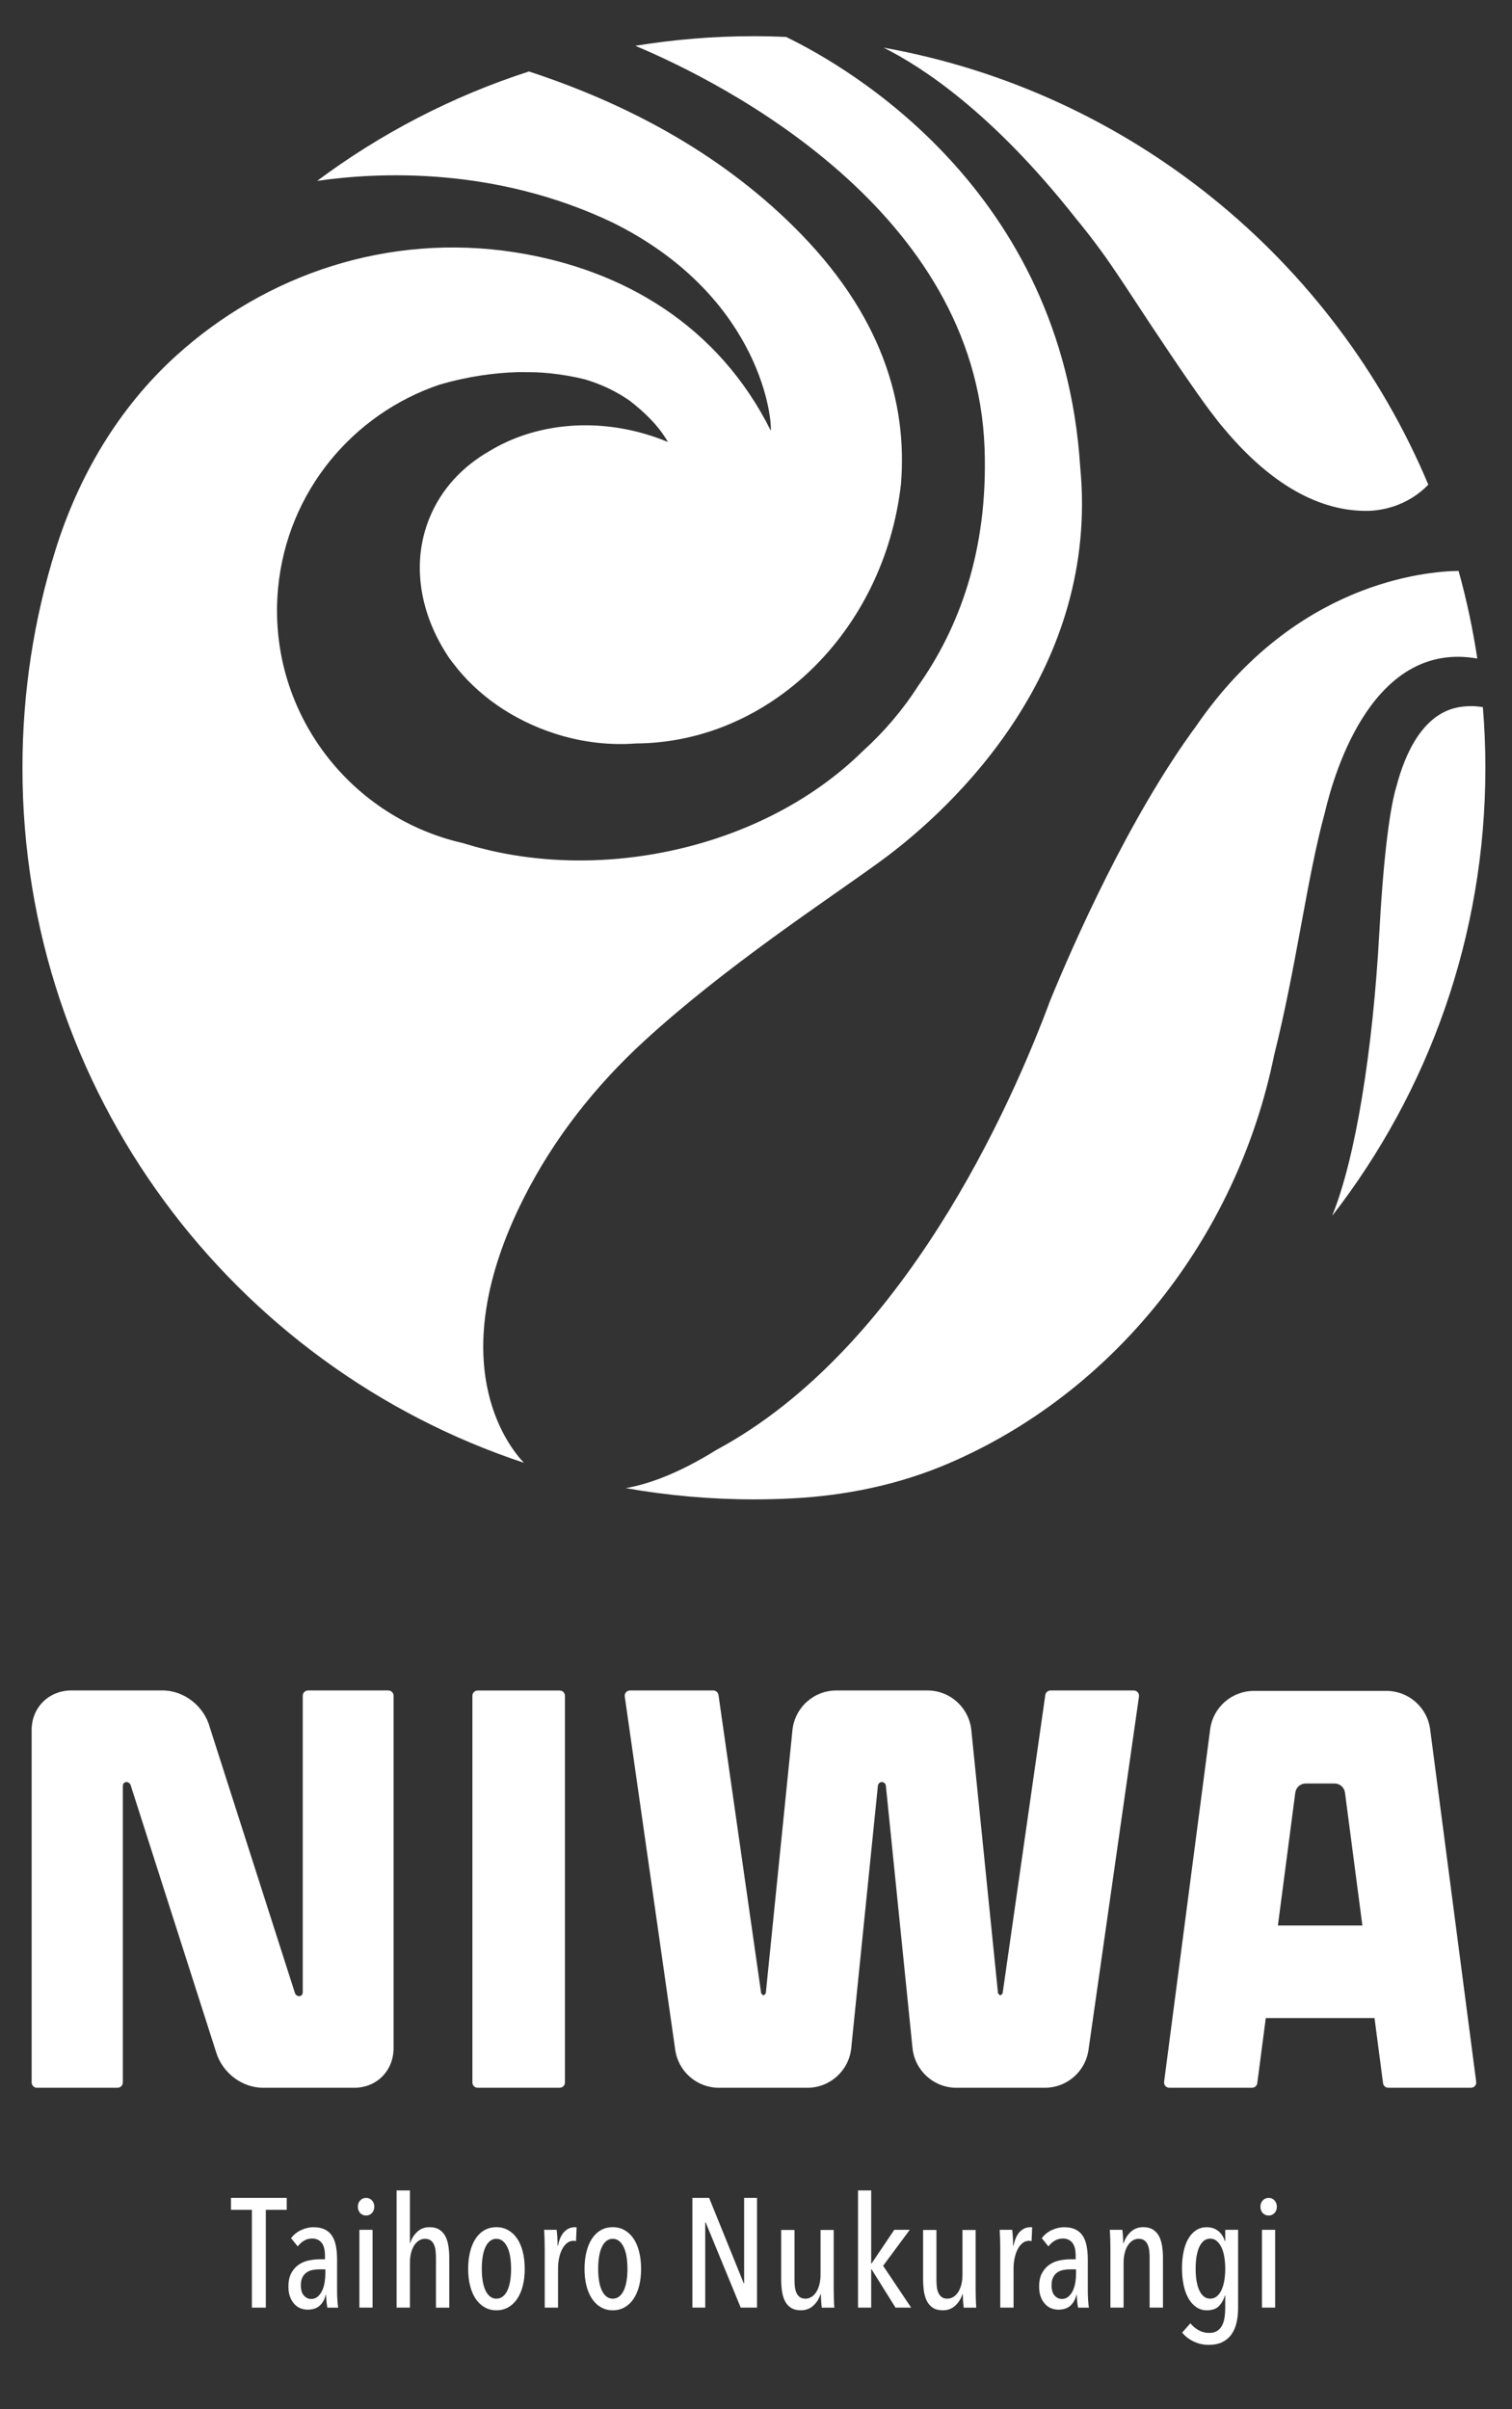 <?xml version="1.0" encoding="UTF-8"?><svg id="Layer_1" xmlns="http://www.w3.org/2000/svg" xmlns:xlink="http://www.w3.org/1999/xlink" viewBox="0 0 1080 1720"><rect x="0" y="0" width="1080" height="1720" fill="#333333" stroke="none"/><defs><style>.cls-1{fill:#fff;}.cls-2{clip-path:url(#clippath);}.cls-3{fill:none;}</style><clipPath id="clippath"><rect class="cls-3" x="16" y="25.8" width="1045" height="1648.2"/></clipPath></defs><g class="cls-2"><path class="cls-1" d="M1044.23,504.53c-27.32,3.3-40.52,32.98-46.79,56.94-2.55,8.21-8.36,33.78-12.2,104.06-4.69,85.62-17.19,161.38-33.33,201.53l-.25,.81c68.53-88.38,109.33-199.31,109.33-319.79,0-14.56-.63-28.96-1.78-43.22-2.66-.48-5.47-.74-8.47-.74-2.08,0-4.24,.12-6.52,.4m-189.36,13.19c-48.48,65.55-88.77,157.67-104.59,196.2-27.75,74.71-104.63,249.31-238.65,321.24-27.76,17.28-49.13,24.51-64.62,27.24,29.75,5.26,60.38,8.02,91.64,8.02,9.04,0,18.04-.23,26.97-.69,38.59-1.96,76.7-9.82,112.2-25.09,116.85-50.21,205.38-159.54,232.29-291.34,16-63.82,23.45-126.69,36.23-173.24,7.48-31.89,35.52-122.84,108.86-109.91-3.19-21.3-7.67-42.17-13.35-62.56-24.31,.35-116.85,8.61-187,110.11m-86.99-362.51c10.06,12.12,19.91,25.13,29.26,39.14,1.99,2.97,3.93,5.84,5.85,8.69,25.98,39.68,44.07,66.48,56.43,83.65l.77,1.08,1.53,2.07,1.94,2.64,1.25,1.66c3.7,4.96,6.75,8.8,9.24,11.66,40.8,48.92,78.14,60.17,105.66,58.84,4.78-.34,9.66-1.2,14.51-2.72,10.43-3.25,19.23-8.91,25.93-15.89-67.5-160.66-213.01-280.43-389.12-311.99,27.57,13.71,77.74,46.49,136.76,121.15M453.73,32.67c64.34,26.92,243.42,118.35,249.53,287.26,2.69,74.14-18.92,129.43-47.45,169.77-11.01,17.2-24.38,32.83-39.59,46.58-36.45,35.92-88.77,63.05-149.62,73.5-32.94,5.66-65.16,5.85-95.15,1.4-6.68-.97-13.24-2.21-19.7-3.65-.93-.21-1.88-.43-2.82-.66-2.12-.49-4.24-1.01-6.32-1.57-1.14-.3-2.27-.58-3.37-.89-2.11-.58-4.2-1.2-6.28-1.83-.93-.28-1.88-.54-2.81-.84l-.75-.14c-81.77-19.25-138.88-96.08-130.77-181.79,6.55-68.95,53.49-124.33,115.3-145.2,20.88-6.07,39.99-8.54,56.19-8.94,2.13,.02,4.27-.07,6.42,.04h1.63c1.54-.02,3.03,.04,4.54,.06,3.11,.13,6.07,.34,8.88,.61,9.58,.92,18.26,2.46,26.2,4.45,12.24,3.59,22.7,8.82,31.61,14.96l.11,.06c11.45,8.81,21.29,18.62,27.58,29.7-3.99-1.66-8.09-3.18-12.3-4.53-41.49-13.32-83.76-8.05-115.04,10.91-19.35,11.04-34.61,27.25-43,47.91-13.29,32.59-6.74,69.2,14.29,100.19,.96,1.09,1.59,2.3,2.58,3.37,16.83,22.43,42.28,40.54,72.9,50.38,19.47,6.24,39.11,8.4,57.71,6.97,95.03-.48,177.22-79.57,189.31-185.06,4.73-57.76-13.36-121.52-76.93-184.21-54.21-53.45-120.6-88.14-188.8-110.46-54.98,17.76-105.97,44.34-151.29,78.12,43.45-6.31,127.08-10.38,211.4,29.9,101.2,50.34,113.39,133.93,112.65,148.44-37.38-74.97-105.43-115.33-182.88-127.37-90.23-14.02-177.63,15.66-241.73,73.7-41.14,37.24-69.87,85.96-86.38,138.93-15.31,49.12-23.55,101.34-23.55,155.5,0,231.14,150.12,427.19,358.19,496.04-11.31-11.84-59.28-71.95-.01-189.19,21.42-42.38,51.09-79.99,86.1-112.06,58.56-53.65,130.28-100.29,168.18-127.87,54.94-39.98,156.91-138.28,143.08-281.76-12.59-197.7-165.82-285.64-210.14-307.04-7.63-.34-15.3-.53-22.99-.53-28.84,0-57.11,2.38-84.68,6.87"/><polygon class="cls-1" points="189.87 1577.59 189.87 1647.43 179.92 1647.43 179.92 1577.59 164.97 1577.59 164.97 1569.07 204.81 1569.07 204.81 1577.59 189.87 1577.59"/><path class="cls-1" d="M233.82,1647.43c-.3-1.7-.52-3.39-.67-5.09-.15-1.69-.23-3.05-.23-4.09h-.23c-.81,3.31-2.27,5.93-4.37,7.8-2.1,1.89-4.99,2.82-8.69,2.82-1.55,0-3.13-.3-4.76-.88-1.62-.59-3.08-1.56-4.37-2.88-1.29-1.32-2.37-3.02-3.21-5.09-.85-2.06-1.27-4.61-1.27-7.63,0-3.99,.72-7.26,2.15-9.8,1.43-2.55,3.25-4.54,5.42-5.98,2.17-1.44,4.59-2.42,7.25-2.93,2.66-.51,5.21-.78,7.64-.78h3.65v-2.43c0-4.36-.83-7.51-2.48-9.46-1.66-1.96-3.9-2.93-6.69-2.93-2.07,0-3.99,.51-5.76,1.55-1.77,1.04-3.28,2.4-4.54,4.09l-4.76-5.86c1.85-2.5,4.24-4.44,7.2-5.81,2.95-1.36,5.86-2.04,8.74-2.04,3.17,0,5.84,.51,8.03,1.54,2.16,1.05,3.93,2.55,5.25,4.54,1.33,2,2.28,4.45,2.83,7.36,.55,2.92,.82,6.22,.82,9.9v22.47c0,1.92,.08,4.01,.23,6.25,.14,2.26,.33,4.04,.55,5.37h-7.74Zm-1.45-27.34h-4.09c-1.7,0-3.34,.14-4.93,.44-1.59,.3-3,.87-4.26,1.72-1.25,.85-2.27,2.01-3.03,3.48-.78,1.49-1.17,3.36-1.17,5.65,0,3.39,.74,5.88,2.21,7.47,1.48,1.59,3.17,2.38,5.1,2.38s3.52-.56,4.81-1.72c1.3-1.14,2.34-2.59,3.16-4.37,.81-1.76,1.38-3.71,1.72-5.81,.33-2.09,.49-4.11,.49-6.03v-3.21Z"/><path class="cls-1" d="M267.35,1575.38c0,1.85-.57,3.35-1.71,4.54-1.15,1.18-2.53,1.76-4.16,1.76s-3.1-.58-4.2-1.76c-1.11-1.19-1.66-2.7-1.66-4.54s.55-3.27,1.66-4.49c1.11-1.21,2.51-1.81,4.2-1.81s3.11,.6,4.21,1.81c1.11,1.22,1.66,2.72,1.66,4.49m-10.63,16.48h9.4v55.56h-9.4v-55.56Z"/><path class="cls-1" d="M292.8,1647.43h-9.52v-83.67h9.52v37.52h.23c.95-3.1,2.62-5.75,4.98-7.97,2.36-2.21,5.27-3.32,8.74-3.32,2.94,0,5.36,.63,7.25,1.88,1.88,1.26,3.31,2.91,4.32,4.98,.99,2.06,1.67,4.43,2.04,7.08s.55,5.35,.55,8.08v35.42h-9.51v-35.5c0-1.55-.07-3.14-.22-4.77-.15-1.63-.5-3.11-1.06-4.44-.55-1.33-1.35-2.4-2.38-3.21-1.03-.82-2.44-1.22-4.21-1.22-1.55,0-2.98,.42-4.32,1.27-1.32,.85-2.47,2.03-3.42,3.55-.96,1.52-1.7,3.33-2.21,5.43-.52,2.11-.78,4.42-.78,6.93v31.95Z"/><path class="cls-1" d="M374.81,1619.77c0,4.42-.46,8.45-1.38,12.06-.92,3.62-2.26,6.71-3.99,9.3-1.73,2.58-3.85,4.59-6.37,6.04-2.5,1.44-5.34,2.15-8.52,2.15s-5.91-.72-8.41-2.15c-2.51-1.45-4.63-3.45-6.38-6.04-1.72-2.58-3.06-5.68-3.98-9.3-.92-3.61-1.38-7.64-1.38-12.06s.46-8.49,1.38-12.18c.92-3.69,2.22-6.83,3.93-9.41s3.8-4.59,6.31-6.03c2.5-1.44,5.35-2.16,8.52-2.16s6.02,.73,8.52,2.16c2.51,1.44,4.63,3.44,6.37,6.03,1.73,2.58,3.07,5.72,3.99,9.41,.92,3.69,1.38,7.75,1.38,12.18m-9.74-.06c0-3.01-.21-5.82-.62-8.44-.4-2.62-1.05-4.88-1.94-6.8-.88-1.92-1.99-3.42-3.31-4.53-1.33-1.1-2.88-1.65-4.65-1.65s-3.32,.55-4.64,1.65c-1.33,1.11-2.42,2.61-3.27,4.53s-1.48,4.17-1.89,6.8c-.4,2.61-.6,5.42-.6,8.44s.2,5.81,.6,8.39c.41,2.58,1.04,4.83,1.89,6.74,.85,1.92,1.94,3.43,3.27,4.53,1.32,1.11,2.87,1.65,4.64,1.65s3.43-.54,4.76-1.65c1.33-1.1,2.42-2.61,3.27-4.53,.85-1.91,1.48-4.15,1.88-6.74,.41-2.57,.62-5.36,.62-8.39"/><path class="cls-1" d="M403.14,1593.2c2.14-2.13,4.61-3.21,7.41-3.21l1.33,.11-.44,9.85-.89-.16-.99-.06c-1.77,0-3.34,.57-4.71,1.72-1.36,1.14-2.5,2.63-3.42,4.48-.93,1.85-1.63,3.93-2.11,6.25-.47,2.32-.72,4.71-.72,7.14v28.11h-9.51v-41.5c0-2.21-.04-4.59-.11-7.15-.07-2.54-.18-4.85-.33-6.92h8.96c.23,1.85,.39,3.77,.5,5.76s.16,3.92,.16,5.75h.23c.95-4.64,2.5-8.04,4.64-10.18"/><path class="cls-1" d="M457.93,1619.77c0,4.42-.46,8.45-1.38,12.06-.92,3.62-2.26,6.71-3.99,9.3s-3.85,4.59-6.37,6.04c-2.5,1.44-5.34,2.15-8.52,2.15s-5.91-.72-8.41-2.15c-2.51-1.45-4.63-3.45-6.37-6.04s-3.07-5.68-3.99-9.3c-.92-3.61-1.38-7.64-1.38-12.06s.46-8.49,1.38-12.18c.92-3.69,2.24-6.83,3.93-9.41,1.7-2.58,3.8-4.59,6.31-6.03,2.5-1.44,5.35-2.16,8.52-2.16s6.02,.73,8.52,2.16c2.51,1.44,4.63,3.44,6.37,6.03s3.07,5.72,3.99,9.41c.92,3.69,1.38,7.75,1.38,12.18m-9.74-.06c0-3.01-.21-5.82-.61-8.44-.41-2.62-1.06-4.88-1.94-6.8-.89-1.92-2-3.42-3.32-4.53-1.33-1.1-2.88-1.65-4.65-1.65s-3.32,.55-4.64,1.65c-1.33,1.11-2.42,2.61-3.27,4.53-.85,1.92-1.48,4.17-1.89,6.8-.4,2.61-.6,5.42-.6,8.44s.2,5.81,.6,8.39c.41,2.58,1.04,4.83,1.89,6.74,.85,1.92,1.94,3.43,3.27,4.53,1.32,1.11,2.87,1.65,4.64,1.65s3.43-.54,4.76-1.65c1.33-1.1,2.42-2.61,3.27-4.53,.85-1.91,1.48-4.15,1.89-6.74,.4-2.57,.61-5.36,.61-8.39"/><polygon class="cls-1" points="529.09 1647.43 504.08 1586.67 503.74 1586.67 503.74 1647.43 494.56 1647.43 494.56 1569.07 506.52 1569.07 531.19 1629.94 531.52 1629.94 531.52 1569.07 540.72 1569.07 540.72 1647.43 529.09 1647.43"/><path class="cls-1" d="M567.5,1591.98v35.42c0,1.55,.07,3.14,.23,4.76,.14,1.63,.49,3.1,1.05,4.43,.55,1.33,1.34,2.4,2.38,3.21,1.04,.82,2.44,1.22,4.2,1.22,1.55,0,2.99-.43,4.33-1.28,1.32-.84,2.47-2.02,3.42-3.54,.95-1.51,1.69-3.32,2.21-5.42,.51-2.1,.78-4.41,.78-6.92v-31.87h9.41v41.51c0,2.21,.03,4.58,.1,7.1,.07,2.52,.18,4.81,.33,6.84h-8.96c-.23-1.84-.39-3.69-.49-5.54-.12-1.84-.17-3.21-.17-4.09h-.22c-1.04,3.24-2.75,5.98-5.15,8.19-2.4,2.21-5.33,3.32-8.81,3.32-3.02,0-5.45-.63-7.3-1.86-1.85-1.24-3.27-2.88-4.26-4.93-.99-2.04-1.68-4.39-2.05-7.05-.37-2.66-.55-5.35-.55-8.08v-35.42h9.52Z"/><polygon class="cls-1" points="639.66 1647.43 622.5 1619.98 622.28 1619.98 622.28 1647.43 612.87 1647.43 612.87 1563.76 622.28 1563.76 622.28 1616 622.5 1616 638.77 1591.87 649.84 1591.87 630.8 1617.55 650.83 1647.43 639.66 1647.43"/><path class="cls-1" d="M668.88,1591.98v35.42c0,1.55,.07,3.14,.23,4.76,.14,1.63,.49,3.1,1.06,4.43,.54,1.33,1.33,2.4,2.37,3.21,1.04,.82,2.44,1.22,4.2,1.22,1.55,0,2.99-.43,4.33-1.28,1.32-.84,2.47-2.02,3.42-3.54,.95-1.51,1.69-3.32,2.21-5.42,.51-2.1,.78-4.41,.78-6.92v-31.87h9.41v41.51c0,2.21,.03,4.58,.1,7.1,.07,2.52,.18,4.81,.34,6.84h-8.97c-.23-1.84-.39-3.69-.49-5.54-.11-1.84-.17-3.21-.17-4.09h-.22c-1.04,3.24-2.75,5.98-5.15,8.19-2.4,2.21-5.33,3.32-8.81,3.32-3.02,0-5.45-.63-7.3-1.86-1.85-1.24-3.27-2.88-4.26-4.93-.99-2.04-1.68-4.39-2.05-7.05-.37-2.66-.55-5.35-.55-8.08v-35.42h9.52Z"/><path class="cls-1" d="M728.53,1593.2c2.13-2.13,4.61-3.21,7.41-3.21l1.33,.11-.44,9.85-.89-.16-.99-.06c-1.77,0-3.34,.57-4.71,1.72-1.36,1.14-2.5,2.63-3.42,4.48-.93,1.85-1.63,3.93-2.1,6.25-.49,2.32-.73,4.71-.73,7.14v28.11h-9.52v-41.5c0-2.21-.03-4.59-.1-7.15-.08-2.54-.18-4.85-.33-6.92h8.96c.23,1.85,.39,3.77,.5,5.76s.16,3.92,.16,5.75h.23c.95-4.64,2.5-8.04,4.64-10.18"/><path class="cls-1" d="M770.04,1647.43c-.3-1.7-.52-3.39-.67-5.09-.15-1.69-.23-3.05-.23-4.09h-.23c-.81,3.31-2.27,5.93-4.37,7.8-2.1,1.89-4.99,2.82-8.68,2.82-1.56,0-3.14-.3-4.76-.88-1.63-.59-3.09-1.56-4.38-2.88-1.29-1.32-2.36-3.02-3.21-5.09-.85-2.06-1.27-4.61-1.27-7.63,0-3.99,.72-7.26,2.15-9.8,1.43-2.55,3.25-4.54,5.42-5.98,2.17-1.44,4.59-2.42,7.25-2.93,2.66-.51,5.21-.78,7.64-.78h3.65v-2.43c0-4.36-.83-7.51-2.48-9.46-1.66-1.96-3.9-2.93-6.69-2.93-2.07,0-3.99,.51-5.76,1.55-1.77,1.04-3.28,2.4-4.54,4.09l-4.76-5.86c1.85-2.5,4.24-4.44,7.2-5.81,2.95-1.36,5.86-2.04,8.74-2.04,3.17,0,5.85,.51,8.03,1.54,2.17,1.05,3.93,2.55,5.25,4.54,1.33,2,2.28,4.45,2.83,7.36,.55,2.92,.83,6.22,.83,9.9v22.47c0,1.92,.07,4.01,.22,6.25,.15,2.26,.34,4.04,.55,5.37h-7.74Zm-1.45-27.34h-4.09c-1.7,0-3.34,.14-4.93,.44-1.59,.3-3,.87-4.26,1.72-1.25,.85-2.27,2.01-3.03,3.48-.78,1.49-1.16,3.36-1.16,5.65,0,3.39,.73,5.88,2.2,7.47,1.48,1.59,3.17,2.38,5.1,2.38s3.52-.56,4.81-1.72c1.3-1.14,2.35-2.59,3.16-4.37,.81-1.76,1.38-3.71,1.72-5.81,.33-2.09,.49-4.11,.49-6.03v-3.21Z"/><path class="cls-1" d="M821.16,1647.43v-35.5c0-1.55-.07-3.14-.23-4.77-.14-1.63-.49-3.11-1.05-4.44s-1.34-2.4-2.38-3.21c-1.04-.82-2.44-1.22-4.2-1.22-1.55,0-2.99,.42-4.33,1.27-1.32,.85-2.47,2.03-3.42,3.55-.96,1.52-1.7,3.33-2.21,5.43-.51,2.11-.78,4.42-.78,6.93v31.95h-9.41v-41.5c0-2.22-.03-4.6-.1-7.15-.08-2.54-.18-4.85-.34-6.92h8.97c.23,1.85,.39,3.69,.49,5.54,.12,1.85,.17,3.21,.17,4.1h.22c1.04-3.25,2.75-5.98,5.15-8.19,2.4-2.21,5.33-3.32,8.81-3.32,2.95,0,5.36,.63,7.25,1.88,1.88,1.26,3.32,2.91,4.32,4.98,.99,2.06,1.67,4.43,2.05,7.08,.37,2.66,.55,5.35,.55,8.08v35.42h-9.52Z"/><path class="cls-1" d="M875.17,1591.87h9.19v55.56c0,3.76-.35,7.25-1.05,10.46-.71,3.21-1.89,6.02-3.55,8.41-1.66,2.41-3.83,4.29-6.53,5.65-2.69,1.37-6,2.05-9.9,2.05s-7.33-.79-10.68-2.38c-3.36-1.59-6.1-3.71-8.24-6.37l5.86-6.64c1.62,2,3.58,3.64,5.86,4.93,2.29,1.29,4.8,1.94,7.52,1.94,2.3,0,4.17-.46,5.65-1.38s2.65-2.19,3.55-3.81c.88-1.63,1.49-3.55,1.82-5.76,.33-2.21,.49-4.58,.49-7.08v-8.74h-.23c-.87,3.02-2.3,5.56-4.25,7.59-1.96,2.03-4.86,3.03-8.68,3.03-2.81,0-5.32-.75-7.53-2.27-2.21-1.51-4.07-3.6-5.59-6.25-1.52-2.66-2.66-5.81-3.43-9.46-.77-3.65-1.16-7.65-1.16-12s.37-8.21,1.11-11.79c.73-3.58,1.87-6.68,3.37-9.3,1.52-2.61,3.38-4.65,5.6-6.09,2.2-1.44,4.75-2.15,7.64-2.15,3.24,0,5.99,.92,8.24,2.77,2.26,1.85,3.77,4.2,4.59,7.08h.33v-7.98Zm0,27.78c0-3.02-.23-5.84-.67-8.47-.43-2.61-1.12-4.88-2.04-6.81-.93-1.92-2.05-3.42-3.38-4.53-1.32-1.12-2.87-1.66-4.64-1.66s-3.41,.54-4.71,1.66c-1.29,1.11-2.37,2.61-3.21,4.53-.85,1.93-1.48,4.19-1.89,6.81-.4,2.62-.6,5.44-.6,8.47s.2,5.82,.6,8.42c.41,2.57,1.04,4.83,1.89,6.75,.84,1.92,1.92,3.43,3.21,4.54,1.29,1.1,2.86,1.66,4.71,1.66s3.34-.56,4.71-1.66c1.36-1.11,2.49-2.62,3.37-4.54,.89-1.92,1.56-4.17,1.99-6.75,.44-2.59,.67-5.38,.67-8.42"/><path class="cls-1" d="M912.04,1575.38c0,1.85-.57,3.35-1.72,4.54-1.14,1.18-2.52,1.76-4.15,1.76s-3.1-.58-4.2-1.76c-1.11-1.19-1.66-2.7-1.66-4.54s.55-3.27,1.66-4.49c1.11-1.21,2.51-1.81,4.2-1.81s3.11,.6,4.21,1.81c1.11,1.22,1.66,2.72,1.66,4.49m-10.63,16.48h9.41v55.56h-9.41v-55.56Z"/><path class="cls-1" d="M399.76,1206.87h-58.56c-2.09,0-3.78,1.69-3.78,3.77v276.05c0,2.08,1.69,3.77,3.78,3.77h58.56c2.08,0,3.77-1.69,3.77-3.77v-276.05c0-2.08-1.69-3.77-3.77-3.77"/><path class="cls-1" d="M864.4,1234.56l-32.9,251.64c-.3,2.27,1.47,4.26,3.74,4.26h59.06c1.9,0,3.51-1.4,3.75-3.28l6.08-46.46h77.67l6.08,46.46c.25,1.88,1.85,3.28,3.75,3.28h59.05c2.29,0,4.04-2,3.74-4.26l-32.89-251.64c-2.06-15.7-15.43-27.42-31.26-27.42h-94.63c-15.82,0-29.2,11.73-31.25,27.42m48.4,140.06l12.42-94.85c.49-3.73,3.67-6.53,7.42-6.53h20.64c3.76,0,6.94,2.8,7.43,6.53l12.43,94.85h-60.34Z"/><path class="cls-1" d="M809.84,1206.83h-59.45c-.94,0-1.81,.34-2.48,.92-.67,.58-1.14,1.39-1.26,2.33l-30.44,212.6-.06,.48h-.03l-1.6,1.47-1.6-1.47h-.04l-19.07-187.99c-1.63-16.08-15.17-28.34-31.35-28.34h-65.06c-16.17,0-29.72,12.25-31.36,28.34l-19.06,187.99h-.03l-1.6,1.47-1.6-1.47h-.04l-.06-.48-30.43-212.6c-.28-1.87-1.87-3.25-3.75-3.25h-59.45c-2.31,0-4.06,2.04-3.75,4.32l36.05,252.26c2.21,15.52,15.51,27.06,31.2,27.06h63.16c16.18,0,29.72-12.24,31.36-28.34l19.02-187.15h0s.19-.81,.19-.81l.17-.44,.32-.45,.31-.34,.48-.33,.37-.22,.94-.18h.16l.94,.18,.37,.22,.49,.33,.3,.34,.32,.45,.18,.44,.18,.8h0s19.02,187.16,19.02,187.16c1.64,16.09,15.18,28.34,31.36,28.34h63.16c1.96,0,3.87-.18,5.75-.53,4.68-.86,9-2.76,12.73-5.46,6.72-4.86,11.46-12.33,12.71-21.07l36.05-252.26c.32-2.28-1.45-4.32-3.75-4.32"/><path class="cls-1" d="M277.34,1206.82h-57.31c-2.08,0-3.78,1.7-3.78,3.79v211.7h0s-.11,.8-.11,.8l-.13,.45-.27,.45-.27,.34-.46,.33-.34,.2-.92,.18h-.09s-.07,0-.07,0l-.96-.18-.39-.2-.52-.33-.34-.34-.37-.45-.23-.45-.28-.79h0s-60.61-189.05-60.61-189.05c-4.03-15.15-18.3-26.46-33.83-26.46H51c-16.17,0-28.44,12.25-28.4,28.34v251.52c0,2.09,1.69,3.79,3.78,3.79h57.58c2.09,0,3.79-1.7,3.79-3.79v-211.7h0s.1-.81,.1-.81l.13-.45,.27-.44,.28-.35,.45-.32,.34-.22,.93-.18h.16l.96,.18,.39,.22,.52,.32,.34,.35,.36,.44,.24,.45,.27,.8h0s60.99,190.43,60.99,190.43c4.51,14.44,18.39,25.08,33.45,25.08h65.07c16.16,0,28.16-12.25,28.12-28.34v-251.52c0-2.09-1.7-3.79-3.79-3.79"/></g></svg>